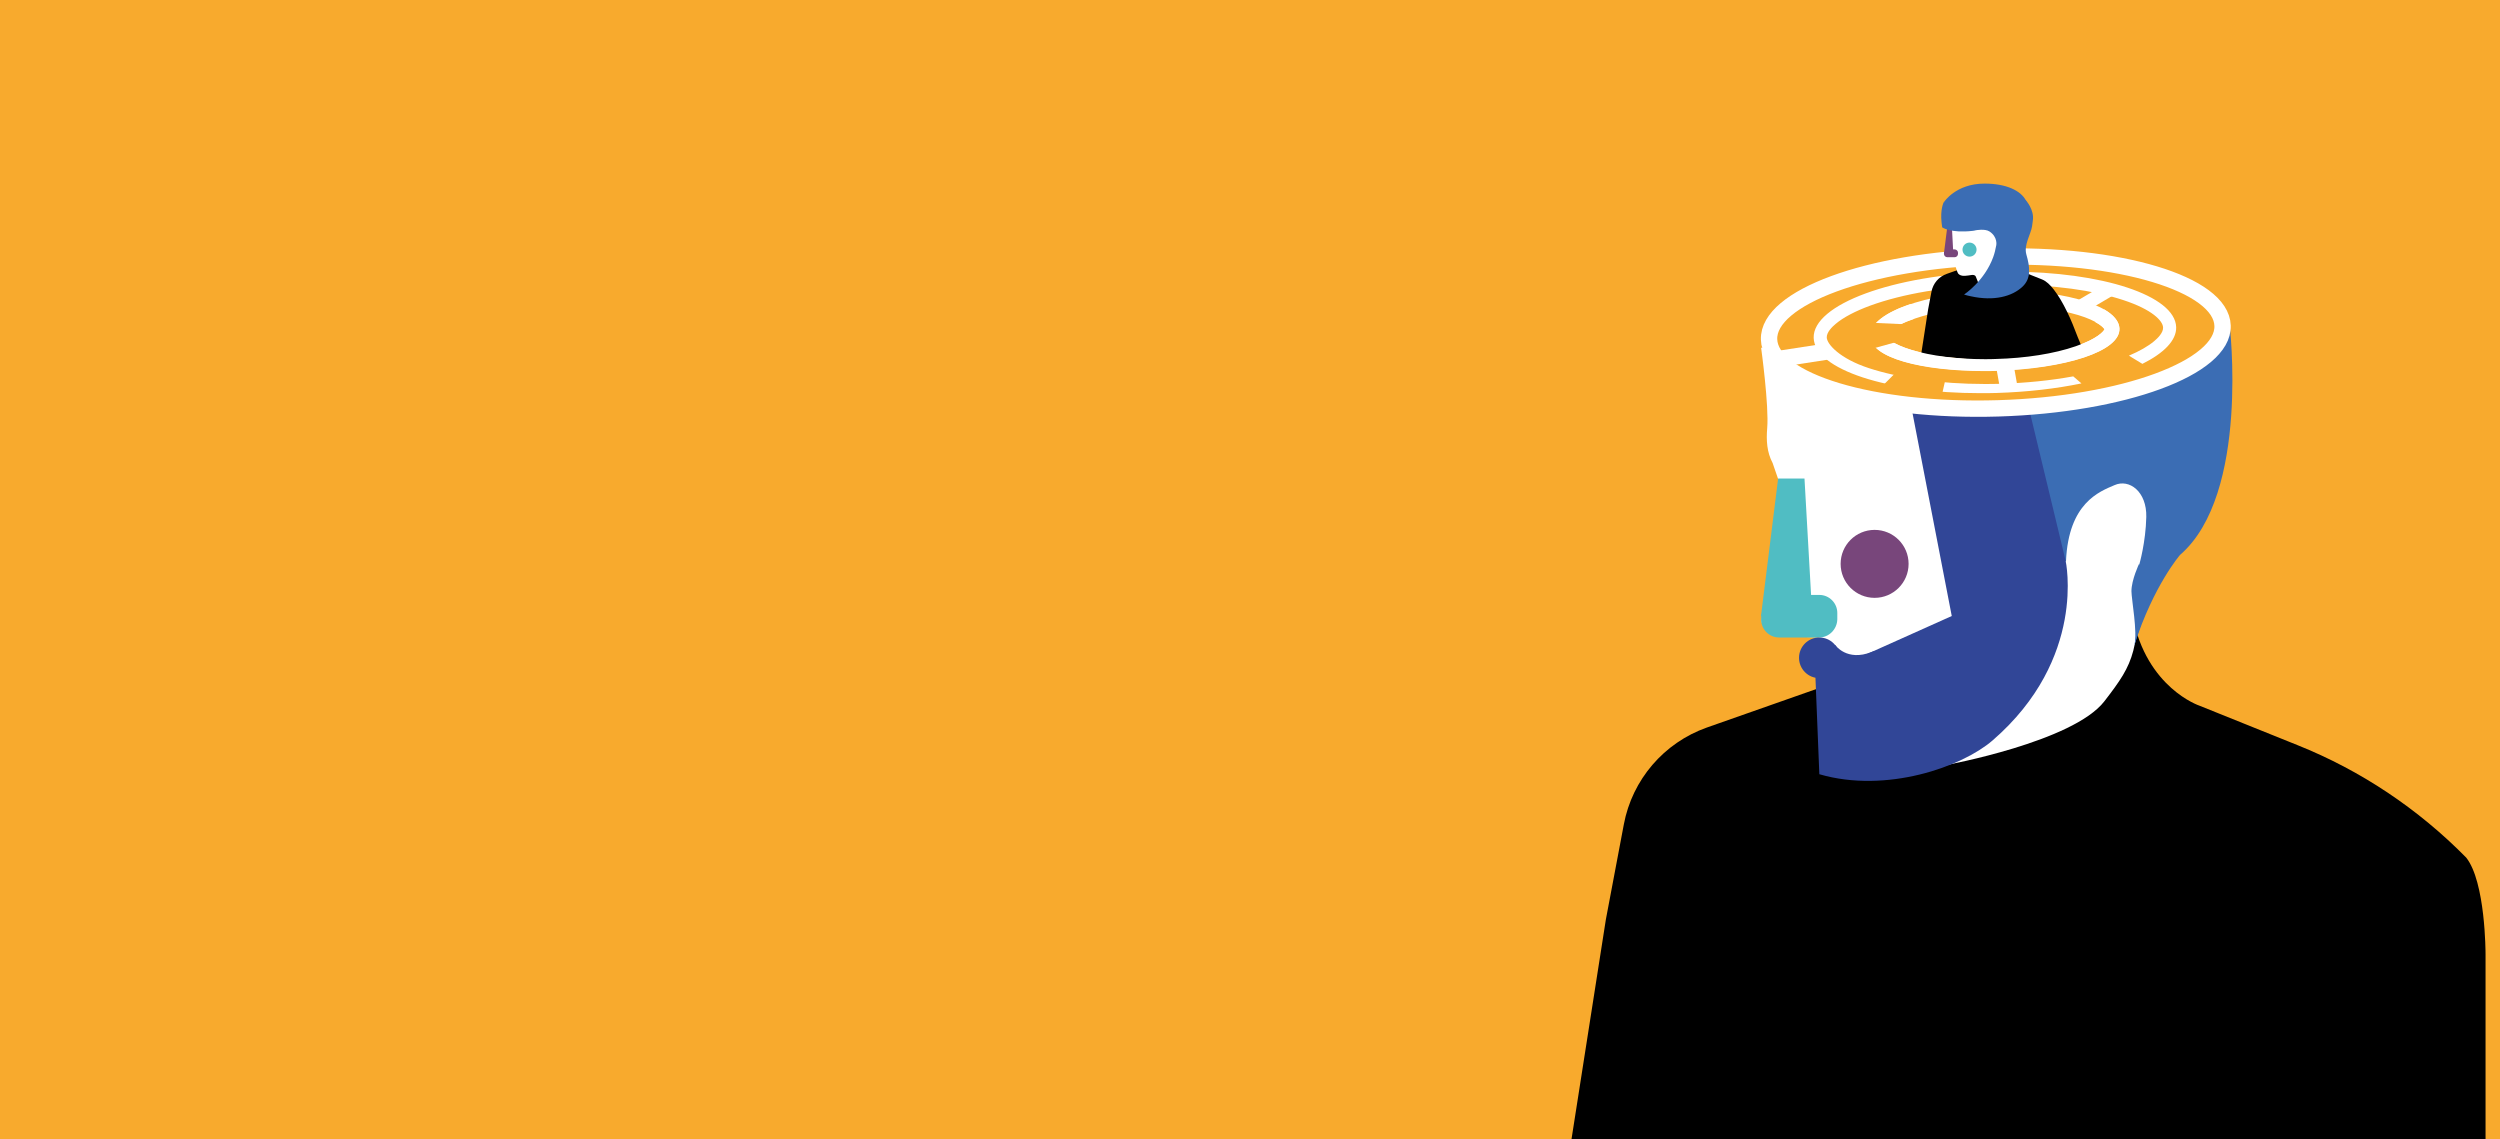 <?xml version="1.0" encoding="utf-8"?>
<!-- Generator: Adobe Illustrator 19.1.0, SVG Export Plug-In . SVG Version: 6.00 Build 0)  -->
<svg version="1.1" id="Layer_1" xmlns="http://www.w3.org/2000/svg" xmlns:xlink="http://www.w3.org/1999/xlink" x="0px" y="0px"
	 viewBox="0 0 1280 583.4" style="enable-background:new 0 0 1280 583.4;" xml:space="preserve">
<style type="text/css">
	.st0{fill:#F8AA2D;}
	.st1{fill:#3B6DB4;}
	.st2{fill:#66B32E;}
	.st3{fill:#FFFFFF;}
	.st4{fill:#50BDC3;}
	.st5{fill:#314697;}
	.st6{fill:none;stroke:#FFFFFF;stroke-width:10.468;stroke-miterlimit:10;}
	.st7{fill:none;stroke:#000000;stroke-width:0.792;stroke-miterlimit:10;}
	.st8{fill-opacity:0.1;}
	.st9{fill:#212121;}
	.st10{fill:#525251;}
	.st11{fill:#78467B;}
	.st12{fill:none;stroke:#FFFFFF;stroke-width:8.367;stroke-miterlimit:10;}
	.st13{fill:none;stroke:#FFFFFF;stroke-width:9;stroke-miterlimit:10;}
	.st14{fill:none;stroke:#FFFFFF;stroke-width:7;stroke-miterlimit:10;}
</style>
<rect class="st0" width="1280" height="583.4"/>
<path d="M937.6,350.1l-63.7,22.4c-22,7.8-38.2,26.7-42.5,49.6l-9.2,48.7l-21.9,140l472.3-5.2V488.6c0-0.8,0-37-9.9-49.5v0
	c-24.5-24.9-53.9-44.6-86.4-57.6l-50.2-20.2c0,0-27.1-9-34.2-45.8l-25.2,49.7l-40.7,14.5l-68.6,6.9L942,370.3L937.6,350.1z"/>
<path class="st1" d="M1141.5,165.6c0,0,10.7,87.4-25.3,118.5c0,0-13.5,15.5-23.4,46.1h-64.6l-6.7-110.4v-25l95.2-29.3H1141.5z"/>
<path class="st3" d="M916.2,263.3c1.8,6.2,5.4,11.2,0.8,23.9c-4.7,12.7-19.8,29-13.5,34c6.3,5,26.8,5.4,29.2,5c0,0-8.1,1.1-10.3,6.7
	c-0.6,1.5,2.7,5.1,5.1,5.5c0,0-2.2,2.5-1,5.5c0.6,1.6,3.5,4,6.3,2.8c0,0,5.5,21.2,9.5,25.2c3.5,3.5,8.6,6.4,19.6,5.6
	c4.5-0.3,12.2-1.2,16.6-2c3.9-0.6,9.8-0.7,12.1,4.3c3,6.4,5.8,11.9,5.8,11.9s65-11.9,81-32.6s17.6-25.1,18-70.4c0,0,3.2-11,3.5-24
	c0.3-13-8.7-19.7-16.3-16.3c-7.7,3.3-23.5,9.1-24.8,38.8l-18.7,10.3c0,0,20.7-50.3-32.1-113.9c0,0-33.5,9.7-53.9,8
	c-20.3-1.7-43.4-9.9-46.7-11.7c-4.7-2.5-4.7-1.8-4.7-1.8s4.1,29.7,3.1,41.2c-0.5,6.1-0.2,12.2,2.8,17.8
	C907.5,237,913.7,254.2,916.2,263.3z"/>
<g>
	<path class="st4" d="M931.4,326.4h-20.5c-5.1,0-9.2-4.2-9.2-9.2v0c0-6.9,5.7-12.6,12.6-12.6h17.2c5.1,0,9.2,4.2,9.2,9.2v3.3
		C940.6,322.2,936.4,326.4,931.4,326.4z"/>
	<polygon class="st4" points="910.4,245 901.6,315.6 927.4,306.8 923.9,245 	"/>
</g>
<path class="st5" d="M929.5,346.7l69.8-31.3l-29-149.9l60,8.2l27.3,113.4c0,0,11.1,50-37.4,92c-15.6,13.5-54.4,27.3-88.7,17.3
	L929.5,346.7z"/>
<circle class="st5" cx="931.5" cy="336.8" r="10.4"/>
<path class="st5" d="M939.6,330.2c0,0,5.9,8.7,18.7,3.6c10.8-4.3,28.6,19.8,28.6,19.8l-39.7,9.7l-14.6-19.7L939.6,330.2z"/>
<path class="st1" d="M1095.2,288.7c0,0-3.9,8.2-3.9,14c0,4,3.2,21.2,1.5,27.4c-1.7,6.3,10.2-32.6,10.2-32.6L1095.2,288.7z"/>
<circle class="st11" cx="959.8" cy="288.7" r="17.4"/>
<path class="st3" d="M1072.9,164.8c3.2,1.7,4.4,3.2,4.7,3.7c-0.4,1-3.6,4.9-14.8,8.7c-11,3.8-25.5,6.1-40.9,6.5
	c-1.9,0.1-3.7,0.1-5.6,0.1c-14.2,0-27.4-1.7-37.4-4.7c-10-3-13.1-6.4-13.5-7.3c0.4-1,3.6-4.9,14.8-8.7l-1.8-7.6
	c-12.9,4.3-20.9,10.2-20.8,16.5c0.3,11.1,26.1,19.5,58.6,19.5c1.9,0,3.8,0,5.8-0.1c35.2-1.1,63.5-11.5,63.2-23.2
	c-0.1-3.6-2.9-7-7.8-9.8L1072.9,164.8z"/>
<g>
	<path class="st1" d="M1140.4,226.5c-0.7,4.5-1.5,9-2.6,13.4C1139.2,232.7,1140.2,227.8,1140.4,226.5z"/>
	
		<ellipse transform="matrix(1 -3.005689e-02 3.005689e-02 1 -4.655 30.777)" class="st0" cx="1021.4" cy="170.2" rx="116.1" ry="38.8"/>
	
		<ellipse transform="matrix(1 -3.005689e-02 3.005689e-02 1 -4.655 30.777)" class="st12" cx="1021.4" cy="170.2" rx="116.1" ry="38.8"/>
	<path class="st3" d="M1026.6,156.6L1026.6,156.6c14.1,0,27.4,1.7,37.4,4.7c10,3,13.1,6.4,13.5,7.3c-0.4,1-3.6,4.9-14.8,8.7
		c-11,3.8-25.5,6.1-40.9,6.5c-1.9,0.1-3.7,0.1-5.6,0.1c-14.2,0-27.4-1.7-37.4-4.7c-10-3-13.1-6.4-13.5-7.3c0.4-1,3.6-4.9,14.8-8.7
		c11-3.8,25.5-6.1,40.9-6.5C1022.9,156.6,1024.7,156.6,1026.6,156.6L1026.6,156.6 M1026.6,148.8c-1.9,0-3.8,0-5.8,0.1
		c-35.2,1.1-63.5,11.5-63.2,23.2c0.3,11.1,26.1,17.9,58.6,17.9c1.9,0,3.8,0,5.8-0.1c35.2-1.1,63.5-9.9,63.2-21.6
		C1084.9,157.2,1059.1,148.8,1026.6,148.8L1026.6,148.8z"/>
	<path class="st3" d="M1028.9,139.1c-2.8,0-5.6,0-8.4,0.1c-51.2,1.5-92.4,16.7-91.9,33.8c0.5,16.2,38,28.3,85.3,28.3
		c2.8,0,5.6,0,8.4-0.1c15.7-0.5,30.5-2.2,43.4-4.9l-4.2-3.6c-11.5,2.1-24.2,3.4-37.4,3.8c-2.7,0.1-5.5,0.1-8.2,0.1
		c-22.3,0-43.8-3.1-59-8.1c-15-4.9-21.5-12.3-21.6-15.7c-0.1-2.7,2.8-5.5,4.6-7c3.9-3.3,10-6.5,17.6-9.3
		c16.7-6.1,39.1-9.9,63.2-10.6c2.8-0.1,5.5-0.1,8.2-0.1c22.3,0,42.9,2.8,58.1,7.8c15,4.9,20.4,10.7,20.5,14.1c0.1,2.7-2.8,5.5-4.6,7
		c-3.1,2.6-7.5,5.1-12.9,7.4l6.9,4.2c11-5.5,17.5-12,17.3-18.8C1113.7,151.3,1076.3,139.1,1028.9,139.1z"/>
	<line class="st13" x1="1026.5" y1="187.3" x2="1028.4" y2="198"/>
	<line class="st12" x1="910.6" y1="183.8" x2="936.6" y2="179.8"/>
	<polygon class="st0" points="972.9,188.5 996.4,192.7 993.9,203.8 963.4,198 	"/>
	<line class="st14" x1="1080.9" y1="147.8" x2="1065.6" y2="156.8"/>
</g>
<g>
	<g>
		<path d="M1003.6,137.8l-6.8,2.4c-4.1,1.4-7.1,4.9-7.9,9.2l-1.7,9l-3.6,23.2l40.3,3.8l35.2-3.9l6.9-3.6l-2.2-5.3
			c-3.2-8.6-7.3-18-12.3-24.4c-1.8-2.3-3.7-4.2-5.9-5.1l-9.3-3.7c0,0-4.8-2.9-6.1-9.7l-4.6,9.2l-7.5,2.7l-7.1-2.1l-8.4,0.3
			L1003.6,137.8z"/>
		<path class="st1" d="M1022.3,125.6l-0.2,0.1c-0.4,2.2-0.9,4.3-1.6,6.2h-1.9l-2.5-16.3c1.1,0.1,2.1,0.4,3,1.1
			C1022,118.7,1022.5,122.3,1022.3,125.6z"/>
		<path class="st1" d="M1039.4,113.3c-0.1,0.8-0.3,1.7-0.5,2.5C1039.1,114.4,1039.3,113.5,1039.4,113.3z"/>
		<path class="st3" d="M1000.3,134c0,0,0,0.5,0,0.6c0,0-0.1-0.3,0.1,0.3c0.1,0.3,0.4,0.9,0.7,1c0,0,0.9,3.5,1.6,4.3
			c0.6,0.6,1.6,1.2,3.6,1c0.8-0.1,2.3-0.2,3.1-0.4c0.7-0.1,1.8-0.1,2.2,0.8c0.5,1.2,1.8,4.5,1.8,4.5s11.3-4.5,14.2-8.3
			s3.3-4.6,3.3-13c0,0,0.6-2,0.6-4.4c0.1-2.4-1.6-3.6-3-3c-1.4,0.6-4.3,1.7-4.6,7.2l5.8-2.7c0,0-6.6-7.1-18.7-14.4
			c0,0-2.6-0.2-6.4-0.5c-3.8-0.3-8-1.8-8.6-2.2c-0.9-0.5-0.9-0.3-0.9-0.3s0.8,5.5,0.6,7.6c-0.1,1.1,1.6,1.6,2.2,2.7
			c0,0-0.5,3.8-0.1,5.5c0.3,1.1,1,2.1,0.1,4.4c-0.9,2.3-3.7,5.4-2.5,6.3c1.2,0.9,6-0.4,5.8,0.6c0,0,0,0.9-1.3,1.2"/>
		<path class="st1" d="M1031,124.8c0,0-0.7,1.5-0.7,2.6c0,0.7,0.6,3.9,0.3,5.1s1.9-6,1.9-6L1031,124.8z"/>
		<path class="st3" d="M1001.2,136.1c-1.2-0.8-0.9-1.8-0.9-1.8c-0.7-0.8-0.4-1.6-0.4-1.6s0.3-0.7,0.4-1.6c0-0.8,1.8-0.4,1.8-0.4
			l1.5,2.2l-1.5,3.2L1001.2,136.1z"/>
		<g>
			<path class="st11" d="M1000.8,131.7H997c-0.9,0-1.7-0.8-1.7-1.7l0,0c0-1.3,1-2.3,2.3-2.3h3.2c0.9,0,1.7,0.8,1.7,1.7v0.6
				C1002.5,130.9,1001.7,131.7,1000.8,131.7z"/>
			<polygon class="st11" points="997.2,114.6 995.3,129.7 1000,128.1 999.4,116.7 			"/>
		</g>
		<polygon class="st1" points="1025.3,116.7 1023.2,120.4 1023.2,127.2 1025.7,127.7 1034.9,120.6 1034.1,115.9 1029.4,114.2 		"/>
		<path class="st1" d="M1037.2,102.5h-4.6l-13.9,5l-23.5-4c0,0-1.9,3.6-1.1,10.6c0,0,0,0,0,0c0.1,0.7,0.2,1.5,0.3,2.3
			c0,0,4.3,3.1,15.6,1.8c0.2,0,0.5-0.1,0.7-0.1c0.3-0.1,0.6-0.1,0.9-0.2l0,0c0,0,4.7-0.9,7,0.6c4.3,2.8,3.5,7,3.5,7
			c-0.4,2.2-0.9,4.3-1.6,6.2c-4.5,12.3-14.9,19.1-14.9,19.1c1.2,0.4,2.4,0.7,3.5,0.9h0c11.8,2.6,21.1,0.1,26.4-4.9
			c4.6-4.3,3.8-10.2,2-16.5c-1.4-4.8,2.3-10.5,2.9-14.3l0.4-3C1041.7,107.4,1037.2,102.5,1037.2,102.5z"/>
		<circle class="st4" cx="1008.4" cy="127.8" r="3.6"/>
	</g>
	<path class="st1" d="M995.3,103.5c0,0,6-9.5,20.8-9.5c11.3,0,18.5,3.7,21.1,8.5c3.1,5.5-4.8,9.6-4.8,9.6l-20.4,1.1l-12.2-2.8
		L995.3,103.5z"/>
</g>
<path class="st3" d="M1072.8,164.9c3.2,1.7,4.4,3.2,4.7,3.7c-0.4,1-3.6,4.9-14.8,8.7c-11,3.8-25.5,6.1-40.9,6.5
	c-1.9,0.1-3.7,0.1-5.6,0.1c-14.2,0-27.4-1.7-37.4-4.7c-10-3-13.1-6.4-13.5-7.3c0.4-1,3.6-4.9,14.8-8.7l-1.8-7.6
	c-12.9,4.3-20.9,10.2-20.8,16.5c0.3,11.1,26.2,17.7,58.8,17.7c1.9,0,3.8,0,5.8-0.1c35.2-1.1,63.4-9.7,63-21.5
	c-0.1-3.6-2.9-7-7.8-9.8L1072.8,164.9z"/>
<polygon class="st0" points="954.7,165.1 977,166.1 975.7,173.8 954.7,179.6 "/>
</svg>
